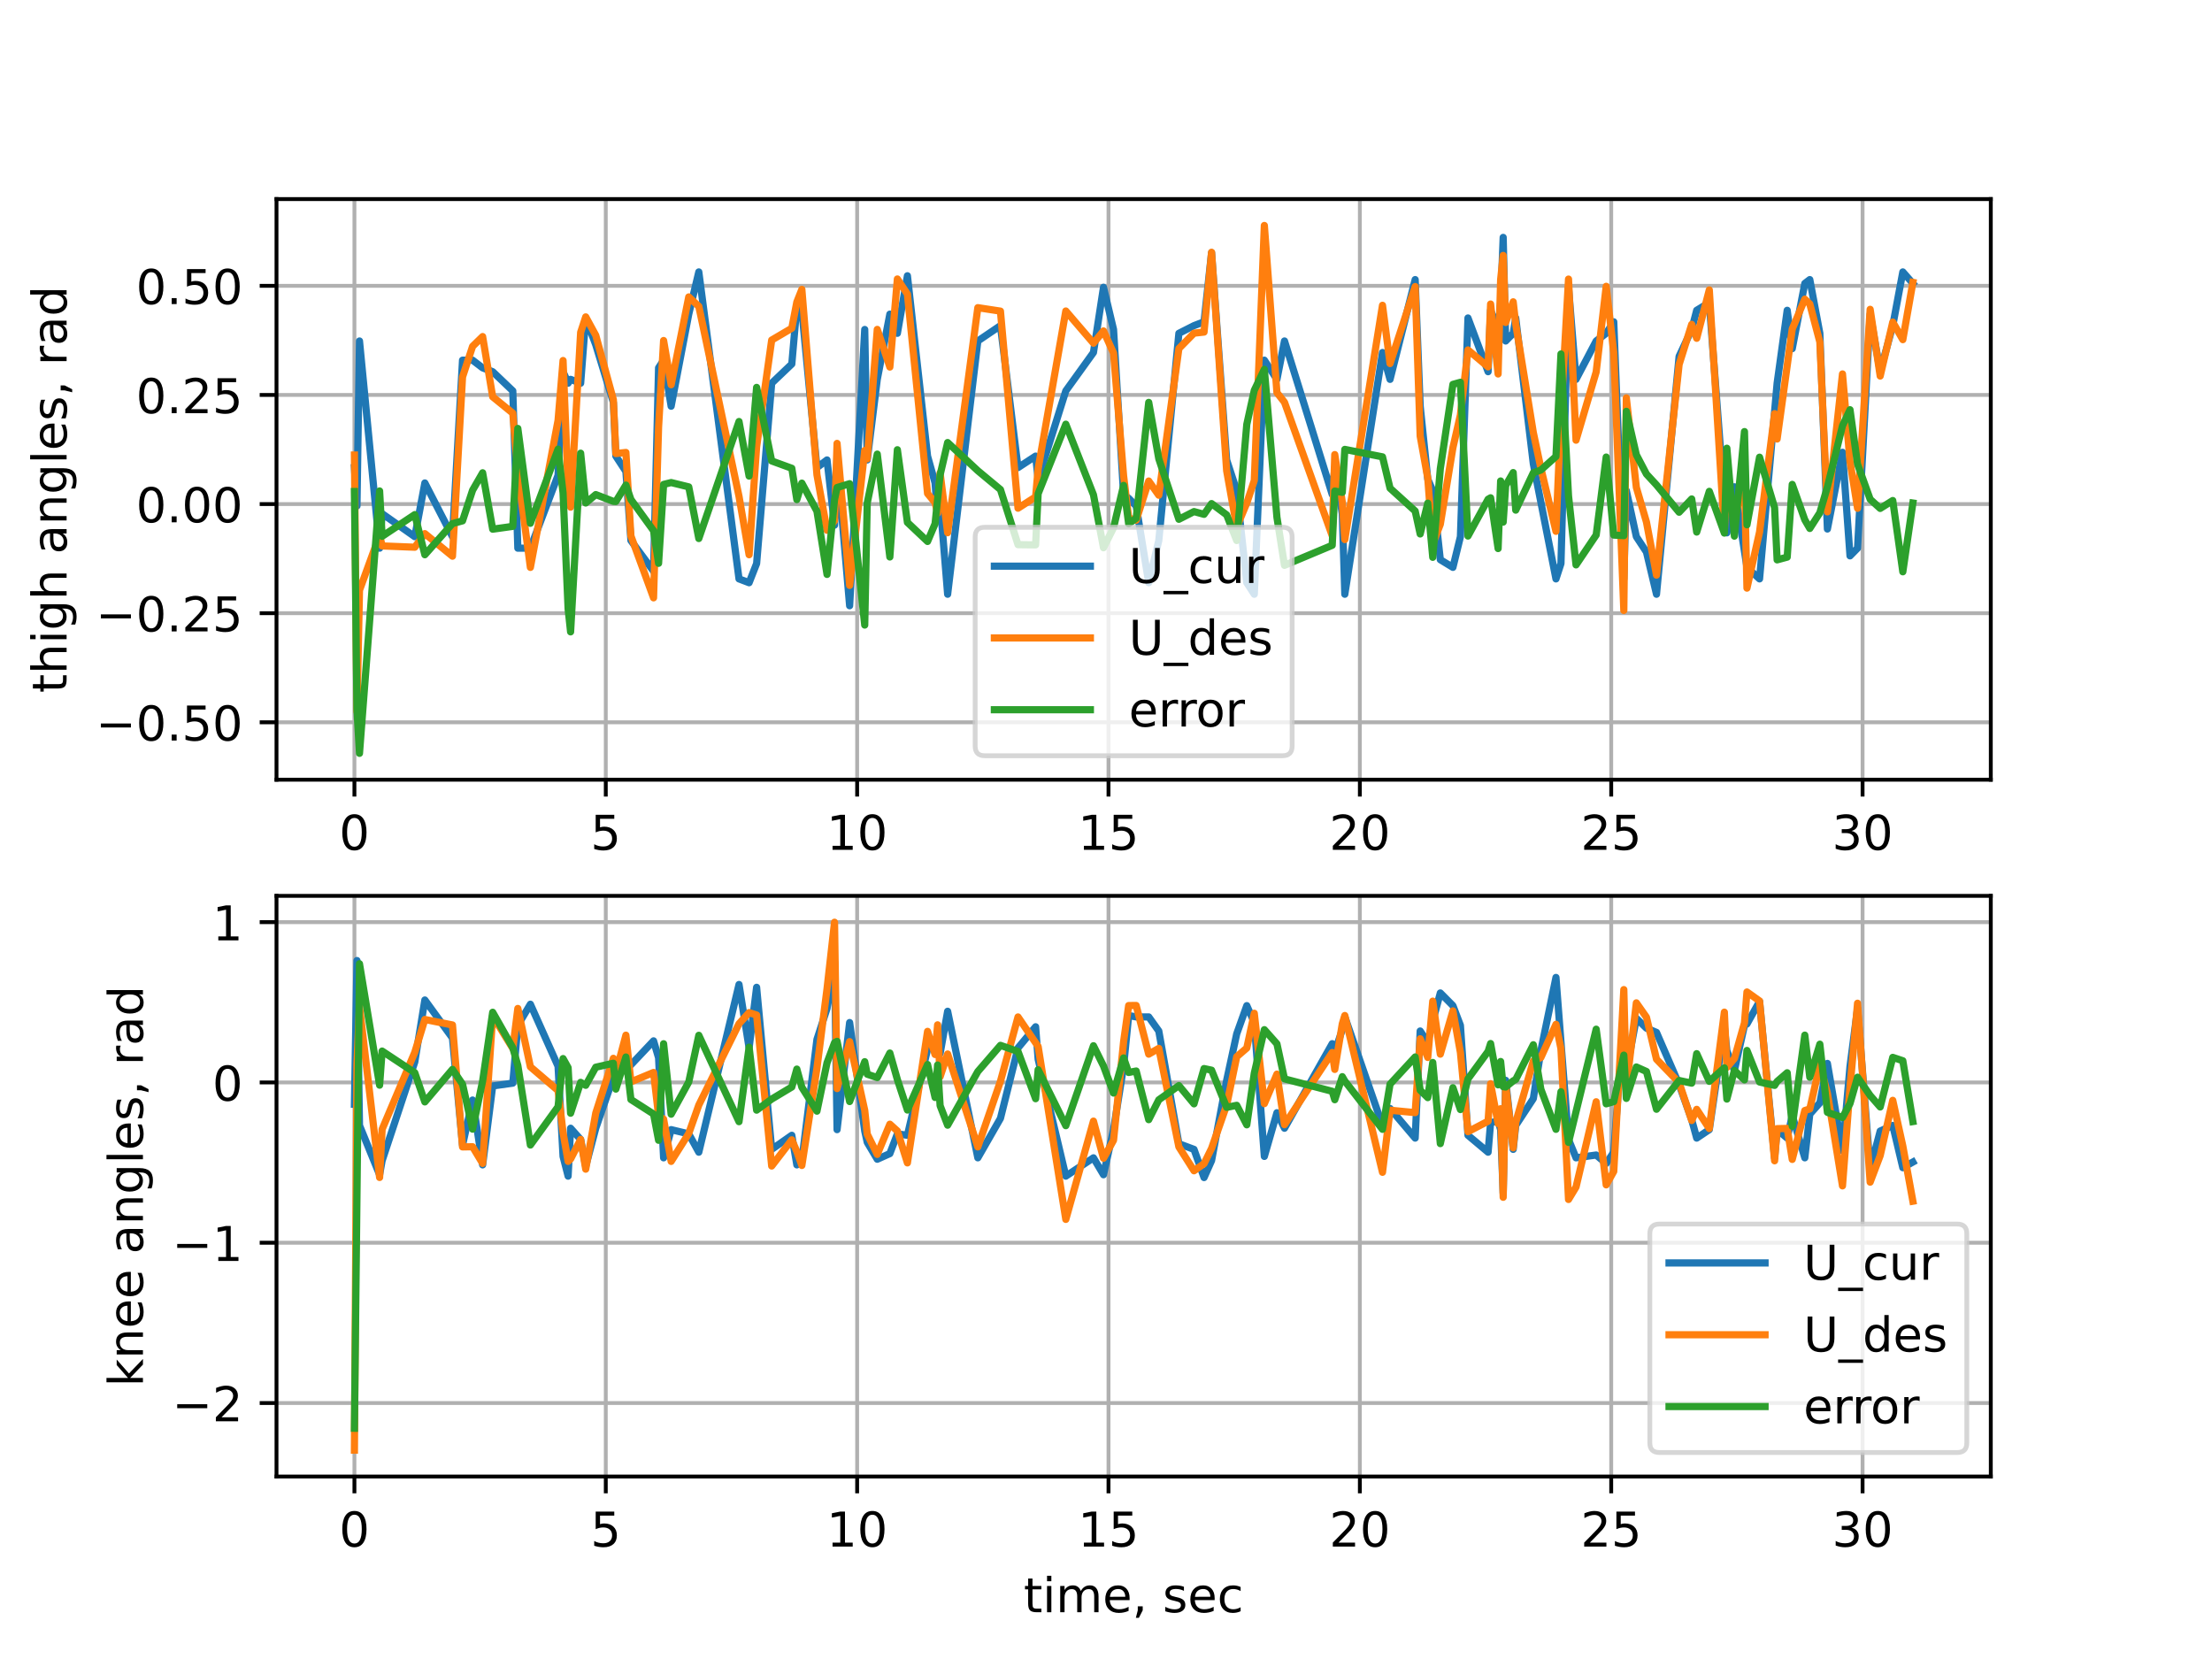 <?xml version="1.0" encoding="utf-8" standalone="no"?>
<!DOCTYPE svg PUBLIC "-//W3C//DTD SVG 1.1//EN"
  "http://www.w3.org/Graphics/SVG/1.1/DTD/svg11.dtd">
<!-- Created with matplotlib (https://matplotlib.org/) -->
<svg height="345.6pt" version="1.1" viewBox="0 0 460.8 345.6" width="460.8pt" xmlns="http://www.w3.org/2000/svg" xmlns:xlink="http://www.w3.org/1999/xlink">
 <defs>
  <style type="text/css">*{stroke-linecap:butt;stroke-linejoin:round;}</style>
 </defs>
 <g id="figure_1">
  <g id="patch_1">
   <path d="M 0 345.6 
L 460.8 345.6 
L 460.8 0 
L 0 0 
z
" style="fill:#ffffff;"/>
  </g>
  <g id="axes_1">
   <g id="patch_2">
    <path d="M 57.6 162.432 
L 414.72 162.432 
L 414.72 41.472 
L 57.6 41.472 
z
" style="fill:#ffffff;"/>
   </g>
   <g id="matplotlib.axis_1">
    <g id="xtick_1">
     <g id="line2d_1">
      <path clip-path="url(#p72c35c30bc)" d="M 73.833 162.432 
L 73.833 41.472 
" style="fill:none;stroke:#b0b0b0;stroke-linecap:square;stroke-width:0.8;"/>
     </g>
     <g id="line2d_2">
      <defs>
       <path d="M 0 0 
L 0 3.5 
" id="mcc7b2b4354" style="stroke:#000000;stroke-width:0.8;"/>
      </defs>
      <g>
       <use style="stroke:#000000;stroke-width:0.8;" x="73.833" xlink:href="#mcc7b2b4354" y="162.432"/>
      </g>
     </g>
     <g id="text_1">
      <!-- 0 -->
      <g transform="translate(70.651 177.03)scale(0.1 -0.1)">
       <defs>
        <path d="M 31.781 66.406 
Q 24.172 66.406 20.328 58.906 
Q 16.5 51.422 16.5 36.375 
Q 16.5 21.391 20.328 13.891 
Q 24.172 6.391 31.781 6.391 
Q 39.453 6.391 43.281 13.891 
Q 47.125 21.391 47.125 36.375 
Q 47.125 51.422 43.281 58.906 
Q 39.453 66.406 31.781 66.406 
z
M 31.781 74.219 
Q 44.047 74.219 50.516 64.516 
Q 56.984 54.828 56.984 36.375 
Q 56.984 17.969 50.516 8.266 
Q 44.047 -1.422 31.781 -1.422 
Q 19.531 -1.422 13.062 8.266 
Q 6.594 17.969 6.594 36.375 
Q 6.594 54.828 13.062 64.516 
Q 19.531 74.219 31.781 74.219 
z
" id="DejaVuSans-48"/>
       </defs>
       <use xlink:href="#DejaVuSans-48"/>
      </g>
     </g>
    </g>
    <g id="xtick_2">
     <g id="line2d_3">
      <path clip-path="url(#p72c35c30bc)" d="M 126.195 162.432 
L 126.195 41.472 
" style="fill:none;stroke:#b0b0b0;stroke-linecap:square;stroke-width:0.8;"/>
     </g>
     <g id="line2d_4">
      <g>
       <use style="stroke:#000000;stroke-width:0.8;" x="126.195" xlink:href="#mcc7b2b4354" y="162.432"/>
      </g>
     </g>
     <g id="text_2">
      <!-- 5 -->
      <g transform="translate(123.014 177.03)scale(0.1 -0.1)">
       <defs>
        <path d="M 10.797 72.906 
L 49.516 72.906 
L 49.516 64.594 
L 19.828 64.594 
L 19.828 46.734 
Q 21.969 47.469 24.109 47.828 
Q 26.266 48.188 28.422 48.188 
Q 40.625 48.188 47.75 41.5 
Q 54.891 34.812 54.891 23.391 
Q 54.891 11.625 47.562 5.094 
Q 40.234 -1.422 26.906 -1.422 
Q 22.312 -1.422 17.547 -0.641 
Q 12.797 0.141 7.719 1.703 
L 7.719 11.625 
Q 12.109 9.234 16.797 8.062 
Q 21.484 6.891 26.703 6.891 
Q 35.156 6.891 40.078 11.328 
Q 45.016 15.766 45.016 23.391 
Q 45.016 31 40.078 35.438 
Q 35.156 39.891 26.703 39.891 
Q 22.75 39.891 18.812 39.016 
Q 14.891 38.141 10.797 36.281 
z
" id="DejaVuSans-53"/>
       </defs>
       <use xlink:href="#DejaVuSans-53"/>
      </g>
     </g>
    </g>
    <g id="xtick_3">
     <g id="line2d_5">
      <path clip-path="url(#p72c35c30bc)" d="M 178.558 162.432 
L 178.558 41.472 
" style="fill:none;stroke:#b0b0b0;stroke-linecap:square;stroke-width:0.8;"/>
     </g>
     <g id="line2d_6">
      <g>
       <use style="stroke:#000000;stroke-width:0.8;" x="178.558" xlink:href="#mcc7b2b4354" y="162.432"/>
      </g>
     </g>
     <g id="text_3">
      <!-- 10 -->
      <g transform="translate(172.195 177.03)scale(0.1 -0.1)">
       <defs>
        <path d="M 12.406 8.297 
L 28.516 8.297 
L 28.516 63.922 
L 10.984 60.406 
L 10.984 69.391 
L 28.422 72.906 
L 38.281 72.906 
L 38.281 8.297 
L 54.391 8.297 
L 54.391 0 
L 12.406 0 
z
" id="DejaVuSans-49"/>
       </defs>
       <use xlink:href="#DejaVuSans-49"/>
       <use x="63.623" xlink:href="#DejaVuSans-48"/>
      </g>
     </g>
    </g>
    <g id="xtick_4">
     <g id="line2d_7">
      <path clip-path="url(#p72c35c30bc)" d="M 230.92 162.432 
L 230.92 41.472 
" style="fill:none;stroke:#b0b0b0;stroke-linecap:square;stroke-width:0.8;"/>
     </g>
     <g id="line2d_8">
      <g>
       <use style="stroke:#000000;stroke-width:0.8;" x="230.92" xlink:href="#mcc7b2b4354" y="162.432"/>
      </g>
     </g>
     <g id="text_4">
      <!-- 15 -->
      <g transform="translate(224.558 177.03)scale(0.1 -0.1)">
       <use xlink:href="#DejaVuSans-49"/>
       <use x="63.623" xlink:href="#DejaVuSans-53"/>
      </g>
     </g>
    </g>
    <g id="xtick_5">
     <g id="line2d_9">
      <path clip-path="url(#p72c35c30bc)" d="M 283.283 162.432 
L 283.283 41.472 
" style="fill:none;stroke:#b0b0b0;stroke-linecap:square;stroke-width:0.8;"/>
     </g>
     <g id="line2d_10">
      <g>
       <use style="stroke:#000000;stroke-width:0.8;" x="283.283" xlink:href="#mcc7b2b4354" y="162.432"/>
      </g>
     </g>
     <g id="text_5">
      <!-- 20 -->
      <g transform="translate(276.92 177.03)scale(0.1 -0.1)">
       <defs>
        <path d="M 19.188 8.297 
L 53.609 8.297 
L 53.609 0 
L 7.328 0 
L 7.328 8.297 
Q 12.938 14.109 22.625 23.891 
Q 32.328 33.688 34.812 36.531 
Q 39.547 41.844 41.422 45.531 
Q 43.312 49.219 43.312 52.781 
Q 43.312 58.594 39.234 62.25 
Q 35.156 65.922 28.609 65.922 
Q 23.969 65.922 18.812 64.312 
Q 13.672 62.703 7.812 59.422 
L 7.812 69.391 
Q 13.766 71.781 18.938 73 
Q 24.125 74.219 28.422 74.219 
Q 39.75 74.219 46.484 68.547 
Q 53.219 62.891 53.219 53.422 
Q 53.219 48.922 51.531 44.891 
Q 49.859 40.875 45.406 35.406 
Q 44.188 33.984 37.641 27.219 
Q 31.109 20.453 19.188 8.297 
z
" id="DejaVuSans-50"/>
       </defs>
       <use xlink:href="#DejaVuSans-50"/>
       <use x="63.623" xlink:href="#DejaVuSans-48"/>
      </g>
     </g>
    </g>
    <g id="xtick_6">
     <g id="line2d_11">
      <path clip-path="url(#p72c35c30bc)" d="M 335.645 162.432 
L 335.645 41.472 
" style="fill:none;stroke:#b0b0b0;stroke-linecap:square;stroke-width:0.8;"/>
     </g>
     <g id="line2d_12">
      <g>
       <use style="stroke:#000000;stroke-width:0.8;" x="335.645" xlink:href="#mcc7b2b4354" y="162.432"/>
      </g>
     </g>
     <g id="text_6">
      <!-- 25 -->
      <g transform="translate(329.283 177.03)scale(0.1 -0.1)">
       <use xlink:href="#DejaVuSans-50"/>
       <use x="63.623" xlink:href="#DejaVuSans-53"/>
      </g>
     </g>
    </g>
    <g id="xtick_7">
     <g id="line2d_13">
      <path clip-path="url(#p72c35c30bc)" d="M 388.008 162.432 
L 388.008 41.472 
" style="fill:none;stroke:#b0b0b0;stroke-linecap:square;stroke-width:0.8;"/>
     </g>
     <g id="line2d_14">
      <g>
       <use style="stroke:#000000;stroke-width:0.8;" x="388.008" xlink:href="#mcc7b2b4354" y="162.432"/>
      </g>
     </g>
     <g id="text_7">
      <!-- 30 -->
      <g transform="translate(381.645 177.03)scale(0.1 -0.1)">
       <defs>
        <path d="M 40.578 39.312 
Q 47.656 37.797 51.625 33 
Q 55.609 28.219 55.609 21.188 
Q 55.609 10.406 48.188 4.484 
Q 40.766 -1.422 27.094 -1.422 
Q 22.516 -1.422 17.656 -0.516 
Q 12.797 0.391 7.625 2.203 
L 7.625 11.719 
Q 11.719 9.328 16.594 8.109 
Q 21.484 6.891 26.812 6.891 
Q 36.078 6.891 40.938 10.547 
Q 45.797 14.203 45.797 21.188 
Q 45.797 27.641 41.281 31.266 
Q 36.766 34.906 28.719 34.906 
L 20.219 34.906 
L 20.219 43.016 
L 29.109 43.016 
Q 36.375 43.016 40.234 45.922 
Q 44.094 48.828 44.094 54.297 
Q 44.094 59.906 40.109 62.906 
Q 36.141 65.922 28.719 65.922 
Q 24.656 65.922 20.016 65.031 
Q 15.375 64.156 9.812 62.312 
L 9.812 71.094 
Q 15.438 72.656 20.344 73.438 
Q 25.25 74.219 29.594 74.219 
Q 40.828 74.219 47.359 69.109 
Q 53.906 64.016 53.906 55.328 
Q 53.906 49.266 50.438 45.094 
Q 46.969 40.922 40.578 39.312 
z
" id="DejaVuSans-51"/>
       </defs>
       <use xlink:href="#DejaVuSans-51"/>
       <use x="63.623" xlink:href="#DejaVuSans-48"/>
      </g>
     </g>
    </g>
   </g>
   <g id="matplotlib.axis_2">
    <g id="ytick_1">
     <g id="line2d_15">
      <path clip-path="url(#p72c35c30bc)" d="M 57.6 150.467 
L 414.72 150.467 
" style="fill:none;stroke:#b0b0b0;stroke-linecap:square;stroke-width:0.8;"/>
     </g>
     <g id="line2d_16">
      <defs>
       <path d="M 0 0 
L -3.5 0 
" id="m5fce38362c" style="stroke:#000000;stroke-width:0.8;"/>
      </defs>
      <g>
       <use style="stroke:#000000;stroke-width:0.8;" x="57.6" xlink:href="#m5fce38362c" y="150.467"/>
      </g>
     </g>
     <g id="text_8">
      <!-- −0.50 -->
      <g transform="translate(19.955 154.267)scale(0.1 -0.1)">
       <defs>
        <path d="M 10.594 35.5 
L 73.188 35.5 
L 73.188 27.203 
L 10.594 27.203 
z
" id="DejaVuSans-8722"/>
        <path d="M 10.688 12.406 
L 21 12.406 
L 21 0 
L 10.688 0 
z
" id="DejaVuSans-46"/>
       </defs>
       <use xlink:href="#DejaVuSans-8722"/>
       <use x="83.789" xlink:href="#DejaVuSans-48"/>
       <use x="147.412" xlink:href="#DejaVuSans-46"/>
       <use x="179.199" xlink:href="#DejaVuSans-53"/>
       <use x="242.822" xlink:href="#DejaVuSans-48"/>
      </g>
     </g>
    </g>
    <g id="ytick_2">
     <g id="line2d_17">
      <path clip-path="url(#p72c35c30bc)" d="M 57.6 127.737 
L 414.72 127.737 
" style="fill:none;stroke:#b0b0b0;stroke-linecap:square;stroke-width:0.8;"/>
     </g>
     <g id="line2d_18">
      <g>
       <use style="stroke:#000000;stroke-width:0.8;" x="57.6" xlink:href="#m5fce38362c" y="127.737"/>
      </g>
     </g>
     <g id="text_9">
      <!-- −0.25 -->
      <g transform="translate(19.955 131.536)scale(0.1 -0.1)">
       <use xlink:href="#DejaVuSans-8722"/>
       <use x="83.789" xlink:href="#DejaVuSans-48"/>
       <use x="147.412" xlink:href="#DejaVuSans-46"/>
       <use x="179.199" xlink:href="#DejaVuSans-50"/>
       <use x="242.822" xlink:href="#DejaVuSans-53"/>
      </g>
     </g>
    </g>
    <g id="ytick_3">
     <g id="line2d_19">
      <path clip-path="url(#p72c35c30bc)" d="M 57.6 105.006 
L 414.72 105.006 
" style="fill:none;stroke:#b0b0b0;stroke-linecap:square;stroke-width:0.8;"/>
     </g>
     <g id="line2d_20">
      <g>
       <use style="stroke:#000000;stroke-width:0.8;" x="57.6" xlink:href="#m5fce38362c" y="105.006"/>
      </g>
     </g>
     <g id="text_10">
      <!-- 0.00 -->
      <g transform="translate(28.334 108.806)scale(0.1 -0.1)">
       <use xlink:href="#DejaVuSans-48"/>
       <use x="63.623" xlink:href="#DejaVuSans-46"/>
       <use x="95.41" xlink:href="#DejaVuSans-48"/>
       <use x="159.033" xlink:href="#DejaVuSans-48"/>
      </g>
     </g>
    </g>
    <g id="ytick_4">
     <g id="line2d_21">
      <path clip-path="url(#p72c35c30bc)" d="M 57.6 82.276 
L 414.72 82.276 
" style="fill:none;stroke:#b0b0b0;stroke-linecap:square;stroke-width:0.8;"/>
     </g>
     <g id="line2d_22">
      <g>
       <use style="stroke:#000000;stroke-width:0.8;" x="57.6" xlink:href="#m5fce38362c" y="82.276"/>
      </g>
     </g>
     <g id="text_11">
      <!-- 0.25 -->
      <g transform="translate(28.334 86.075)scale(0.1 -0.1)">
       <use xlink:href="#DejaVuSans-48"/>
       <use x="63.623" xlink:href="#DejaVuSans-46"/>
       <use x="95.41" xlink:href="#DejaVuSans-50"/>
       <use x="159.033" xlink:href="#DejaVuSans-53"/>
      </g>
     </g>
    </g>
    <g id="ytick_5">
     <g id="line2d_23">
      <path clip-path="url(#p72c35c30bc)" d="M 57.6 59.545 
L 414.72 59.545 
" style="fill:none;stroke:#b0b0b0;stroke-linecap:square;stroke-width:0.8;"/>
     </g>
     <g id="line2d_24">
      <g>
       <use style="stroke:#000000;stroke-width:0.8;" x="57.6" xlink:href="#m5fce38362c" y="59.545"/>
      </g>
     </g>
     <g id="text_12">
      <!-- 0.50 -->
      <g transform="translate(28.334 63.344)scale(0.1 -0.1)">
       <use xlink:href="#DejaVuSans-48"/>
       <use x="63.623" xlink:href="#DejaVuSans-46"/>
       <use x="95.41" xlink:href="#DejaVuSans-53"/>
       <use x="159.033" xlink:href="#DejaVuSans-48"/>
      </g>
     </g>
    </g>
    <g id="text_13">
     <!-- thigh angles, rad -->
     <g transform="translate(13.875 144.351)rotate(-90)scale(0.1 -0.1)">
      <defs>
       <path d="M 18.312 70.219 
L 18.312 54.688 
L 36.812 54.688 
L 36.812 47.703 
L 18.312 47.703 
L 18.312 18.016 
Q 18.312 11.328 20.141 9.422 
Q 21.969 7.516 27.594 7.516 
L 36.812 7.516 
L 36.812 0 
L 27.594 0 
Q 17.188 0 13.234 3.875 
Q 9.281 7.766 9.281 18.016 
L 9.281 47.703 
L 2.688 47.703 
L 2.688 54.688 
L 9.281 54.688 
L 9.281 70.219 
z
" id="DejaVuSans-116"/>
       <path d="M 54.891 33.016 
L 54.891 0 
L 45.906 0 
L 45.906 32.719 
Q 45.906 40.484 42.875 44.328 
Q 39.844 48.188 33.797 48.188 
Q 26.516 48.188 22.312 43.547 
Q 18.109 38.922 18.109 30.906 
L 18.109 0 
L 9.078 0 
L 9.078 75.984 
L 18.109 75.984 
L 18.109 46.188 
Q 21.344 51.125 25.703 53.562 
Q 30.078 56 35.797 56 
Q 45.219 56 50.047 50.172 
Q 54.891 44.344 54.891 33.016 
z
" id="DejaVuSans-104"/>
       <path d="M 9.422 54.688 
L 18.406 54.688 
L 18.406 0 
L 9.422 0 
z
M 9.422 75.984 
L 18.406 75.984 
L 18.406 64.594 
L 9.422 64.594 
z
" id="DejaVuSans-105"/>
       <path d="M 45.406 27.984 
Q 45.406 37.75 41.375 43.109 
Q 37.359 48.484 30.078 48.484 
Q 22.859 48.484 18.828 43.109 
Q 14.797 37.75 14.797 27.984 
Q 14.797 18.266 18.828 12.891 
Q 22.859 7.516 30.078 7.516 
Q 37.359 7.516 41.375 12.891 
Q 45.406 18.266 45.406 27.984 
z
M 54.391 6.781 
Q 54.391 -7.172 48.188 -13.984 
Q 42 -20.797 29.203 -20.797 
Q 24.469 -20.797 20.266 -20.094 
Q 16.062 -19.391 12.109 -17.922 
L 12.109 -9.188 
Q 16.062 -11.328 19.922 -12.344 
Q 23.781 -13.375 27.781 -13.375 
Q 36.625 -13.375 41.016 -8.766 
Q 45.406 -4.156 45.406 5.172 
L 45.406 9.625 
Q 42.625 4.781 38.281 2.391 
Q 33.938 0 27.875 0 
Q 17.828 0 11.672 7.656 
Q 5.516 15.328 5.516 27.984 
Q 5.516 40.672 11.672 48.328 
Q 17.828 56 27.875 56 
Q 33.938 56 38.281 53.609 
Q 42.625 51.219 45.406 46.391 
L 45.406 54.688 
L 54.391 54.688 
z
" id="DejaVuSans-103"/>
       <path id="DejaVuSans-32"/>
       <path d="M 34.281 27.484 
Q 23.391 27.484 19.188 25 
Q 14.984 22.516 14.984 16.5 
Q 14.984 11.719 18.141 8.906 
Q 21.297 6.109 26.703 6.109 
Q 34.188 6.109 38.703 11.406 
Q 43.219 16.703 43.219 25.484 
L 43.219 27.484 
z
M 52.203 31.203 
L 52.203 0 
L 43.219 0 
L 43.219 8.297 
Q 40.141 3.328 35.547 0.953 
Q 30.953 -1.422 24.312 -1.422 
Q 15.922 -1.422 10.953 3.297 
Q 6 8.016 6 15.922 
Q 6 25.141 12.172 29.828 
Q 18.359 34.516 30.609 34.516 
L 43.219 34.516 
L 43.219 35.406 
Q 43.219 41.609 39.141 45 
Q 35.062 48.391 27.688 48.391 
Q 23 48.391 18.547 47.266 
Q 14.109 46.141 10.016 43.891 
L 10.016 52.203 
Q 14.938 54.109 19.578 55.047 
Q 24.219 56 28.609 56 
Q 40.484 56 46.344 49.844 
Q 52.203 43.703 52.203 31.203 
z
" id="DejaVuSans-97"/>
       <path d="M 54.891 33.016 
L 54.891 0 
L 45.906 0 
L 45.906 32.719 
Q 45.906 40.484 42.875 44.328 
Q 39.844 48.188 33.797 48.188 
Q 26.516 48.188 22.312 43.547 
Q 18.109 38.922 18.109 30.906 
L 18.109 0 
L 9.078 0 
L 9.078 54.688 
L 18.109 54.688 
L 18.109 46.188 
Q 21.344 51.125 25.703 53.562 
Q 30.078 56 35.797 56 
Q 45.219 56 50.047 50.172 
Q 54.891 44.344 54.891 33.016 
z
" id="DejaVuSans-110"/>
       <path d="M 9.422 75.984 
L 18.406 75.984 
L 18.406 0 
L 9.422 0 
z
" id="DejaVuSans-108"/>
       <path d="M 56.203 29.594 
L 56.203 25.203 
L 14.891 25.203 
Q 15.484 15.922 20.484 11.062 
Q 25.484 6.203 34.422 6.203 
Q 39.594 6.203 44.453 7.469 
Q 49.312 8.734 54.109 11.281 
L 54.109 2.781 
Q 49.266 0.734 44.188 -0.344 
Q 39.109 -1.422 33.891 -1.422 
Q 20.797 -1.422 13.156 6.188 
Q 5.516 13.812 5.516 26.812 
Q 5.516 40.234 12.766 48.109 
Q 20.016 56 32.328 56 
Q 43.359 56 49.781 48.891 
Q 56.203 41.797 56.203 29.594 
z
M 47.219 32.234 
Q 47.125 39.594 43.094 43.984 
Q 39.062 48.391 32.422 48.391 
Q 24.906 48.391 20.391 44.141 
Q 15.875 39.891 15.188 32.172 
z
" id="DejaVuSans-101"/>
       <path d="M 44.281 53.078 
L 44.281 44.578 
Q 40.484 46.531 36.375 47.5 
Q 32.281 48.484 27.875 48.484 
Q 21.188 48.484 17.844 46.438 
Q 14.5 44.391 14.5 40.281 
Q 14.5 37.156 16.891 35.375 
Q 19.281 33.594 26.516 31.984 
L 29.594 31.297 
Q 39.156 29.25 43.188 25.516 
Q 47.219 21.781 47.219 15.094 
Q 47.219 7.469 41.188 3.016 
Q 35.156 -1.422 24.609 -1.422 
Q 20.219 -1.422 15.453 -0.562 
Q 10.688 0.297 5.422 2 
L 5.422 11.281 
Q 10.406 8.688 15.234 7.391 
Q 20.062 6.109 24.812 6.109 
Q 31.156 6.109 34.562 8.281 
Q 37.984 10.453 37.984 14.406 
Q 37.984 18.062 35.516 20.016 
Q 33.062 21.969 24.703 23.781 
L 21.578 24.516 
Q 13.234 26.266 9.516 29.906 
Q 5.812 33.547 5.812 39.891 
Q 5.812 47.609 11.281 51.797 
Q 16.75 56 26.812 56 
Q 31.781 56 36.172 55.266 
Q 40.578 54.547 44.281 53.078 
z
" id="DejaVuSans-115"/>
       <path d="M 11.719 12.406 
L 22.016 12.406 
L 22.016 4 
L 14.016 -11.625 
L 7.719 -11.625 
L 11.719 4 
z
" id="DejaVuSans-44"/>
       <path d="M 41.109 46.297 
Q 39.594 47.172 37.812 47.578 
Q 36.031 48 33.891 48 
Q 26.266 48 22.188 43.047 
Q 18.109 38.094 18.109 28.812 
L 18.109 0 
L 9.078 0 
L 9.078 54.688 
L 18.109 54.688 
L 18.109 46.188 
Q 20.953 51.172 25.484 53.578 
Q 30.031 56 36.531 56 
Q 37.453 56 38.578 55.875 
Q 39.703 55.766 41.062 55.516 
z
" id="DejaVuSans-114"/>
       <path d="M 45.406 46.391 
L 45.406 75.984 
L 54.391 75.984 
L 54.391 0 
L 45.406 0 
L 45.406 8.203 
Q 42.578 3.328 38.25 0.953 
Q 33.938 -1.422 27.875 -1.422 
Q 17.969 -1.422 11.734 6.484 
Q 5.516 14.406 5.516 27.297 
Q 5.516 40.188 11.734 48.094 
Q 17.969 56 27.875 56 
Q 33.938 56 38.25 53.625 
Q 42.578 51.266 45.406 46.391 
z
M 14.797 27.297 
Q 14.797 17.391 18.875 11.75 
Q 22.953 6.109 30.078 6.109 
Q 37.203 6.109 41.297 11.75 
Q 45.406 17.391 45.406 27.297 
Q 45.406 37.203 41.297 42.844 
Q 37.203 48.484 30.078 48.484 
Q 22.953 48.484 18.875 42.844 
Q 14.797 37.203 14.797 27.297 
z
" id="DejaVuSans-100"/>
      </defs>
      <use xlink:href="#DejaVuSans-116"/>
      <use x="39.209" xlink:href="#DejaVuSans-104"/>
      <use x="102.588" xlink:href="#DejaVuSans-105"/>
      <use x="130.371" xlink:href="#DejaVuSans-103"/>
      <use x="193.848" xlink:href="#DejaVuSans-104"/>
      <use x="257.227" xlink:href="#DejaVuSans-32"/>
      <use x="289.014" xlink:href="#DejaVuSans-97"/>
      <use x="350.293" xlink:href="#DejaVuSans-110"/>
      <use x="413.672" xlink:href="#DejaVuSans-103"/>
      <use x="477.148" xlink:href="#DejaVuSans-108"/>
      <use x="504.932" xlink:href="#DejaVuSans-101"/>
      <use x="566.455" xlink:href="#DejaVuSans-115"/>
      <use x="618.555" xlink:href="#DejaVuSans-44"/>
      <use x="650.342" xlink:href="#DejaVuSans-32"/>
      <use x="682.129" xlink:href="#DejaVuSans-114"/>
      <use x="723.242" xlink:href="#DejaVuSans-97"/>
      <use x="784.521" xlink:href="#DejaVuSans-100"/>
     </g>
    </g>
   </g>
   <g id="line2d_25">
    <path clip-path="url(#p72c35c30bc)" d="M 73.833 97.413 
L 74.363 105.406 
L 74.888 71.035 
L 79.078 114.198 
L 79.602 107.005 
L 86.406 111.801 
L 88.504 100.61 
L 94.257 111.801 
L 96.354 75.032 
L 98.446 75.032 
L 100.541 76.631 
L 102.636 77.43 
L 106.822 81.427 
L 107.874 114.198 
L 110.489 114.198 
L 116.253 99.011 
L 117.295 77.43 
L 118.348 79.828 
L 118.865 79.029 
L 120.96 79.828 
L 122.016 66.24 
L 124.109 71.835 
L 127.773 83.824 
L 128.294 95.015 
L 130.386 98.212 
L 131.432 112.6 
L 136.147 118.994 
L 137.194 76.631 
L 138.241 75.032 
L 139.812 84.624 
L 143.479 65.44 
L 145.574 56.648 
L 153.949 120.593 
L 156.05 121.392 
L 157.617 117.396 
L 160.756 79.828 
L 164.947 75.831 
L 165.996 63.842 
L 167.041 64.641 
L 170.184 97.413 
L 172.284 95.814 
L 173.848 109.403 
L 174.376 95.814 
L 176.993 126.188 
L 180.139 68.637 
L 180.661 95.814 
L 182.751 79.029 
L 185.372 65.44 
L 186.94 69.437 
L 189.031 57.447 
L 193.227 95.015 
L 194.793 100.61 
L 195.319 107.804 
L 195.841 104.607 
L 197.41 123.79 
L 203.7 71.035 
L 208.411 67.838 
L 212.071 97.413 
L 215.737 95.015 
L 216.262 99.811 
L 222.027 81.427 
L 227.786 73.433 
L 229.878 59.845 
L 231.97 68.637 
L 234.066 103.008 
L 235.119 103.807 
L 236.688 105.406 
L 239.299 121.392 
L 241.397 112.6 
L 245.582 69.437 
L 248.733 67.838 
L 250.824 67.039 
L 252.39 52.651 
L 255.533 95.814 
L 257.631 102.209 
L 259.729 121.392 
L 261.291 123.79 
L 263.386 75.032 
L 266.008 79.029 
L 267.582 71.035 
L 277.523 103.008 
L 278.055 97.413 
L 279.623 107.005 
L 280.15 123.79 
L 287.999 73.433 
L 289.574 79.029 
L 294.806 58.246 
L 295.85 84.624 
L 297.429 99.811 
L 298.468 102.209 
L 300.044 116.596 
L 302.667 118.195 
L 304.231 111.801 
L 305.805 66.24 
L 309.996 77.43 
L 310.519 64.641 
L 312.083 68.637 
L 312.61 63.042 
L 313.14 49.454 
L 313.661 71.035 
L 315.225 69.437 
L 315.755 66.24 
L 319.417 96.614 
L 324.135 120.593 
L 325.177 117.396 
L 326.751 59.845 
L 328.316 79.029 
L 332.513 71.035 
L 334.599 69.437 
L 336.176 67.039 
L 338.272 120.593 
L 338.796 102.209 
L 340.882 111.801 
L 342.986 114.998 
L 345.078 123.79 
L 349.789 74.233 
L 352.411 68.637 
L 353.453 64.641 
L 356.077 63.042 
L 359.737 111.001 
L 361.305 101.409 
L 363.923 118.195 
L 366.546 120.593 
L 370.207 79.828 
L 372.307 64.641 
L 373.355 72.634 
L 375.974 59.046 
L 377.015 58.246 
L 379.107 69.437 
L 380.681 110.202 
L 383.823 94.216 
L 385.392 115.797 
L 386.962 114.198 
L 389.588 65.44 
L 391.68 77.43 
L 394.296 67.838 
L 396.392 56.648 
L 398.487 59.046 
L 398.487 59.046 
" style="fill:none;stroke:#1f77b4;stroke-linecap:square;stroke-width:1.5;"/>
   </g>
   <g id="line2d_26">
    <path clip-path="url(#p72c35c30bc)" d="M 73.833 94.79 
L 74.363 148.261 
L 74.888 122.963 
L 79.078 111.467 
L 79.602 113.727 
L 86.406 113.997 
L 88.504 111.167 
L 94.257 115.864 
L 96.354 78.527 
L 98.446 72.154 
L 100.541 70.113 
L 102.636 82.662 
L 106.822 86.072 
L 107.874 98.441 
L 110.489 118.201 
L 116.253 87.577 
L 117.295 75.103 
L 118.348 101.645 
L 118.865 105.649 
L 120.96 69.228 
L 122.016 66.015 
L 124.109 69.859 
L 127.773 83.26 
L 128.294 94.482 
L 130.386 94.254 
L 131.432 111.647 
L 136.147 124.54 
L 137.194 88.975 
L 138.241 70.94 
L 139.812 80.144 
L 143.479 61.858 
L 145.574 63.823 
L 153.949 103.396 
L 156.05 115.561 
L 157.617 93.091 
L 160.756 70.845 
L 164.947 68.377 
L 165.996 62.914 
L 167.041 60.281 
L 170.184 98.902 
L 172.284 110.468 
L 173.848 108.493 
L 174.376 92.368 
L 176.993 121.946 
L 180.139 93.842 
L 180.661 95.585 
L 182.751 68.621 
L 185.372 76.462 
L 186.94 58.118 
L 189.031 61.27 
L 193.227 102.803 
L 194.793 104.707 
L 195.319 106.913 
L 195.841 98.538 
L 197.41 110.974 
L 203.7 64.093 
L 208.411 64.814 
L 212.071 105.869 
L 215.737 103.513 
L 216.262 97.656 
L 222.027 64.788 
L 227.786 71.495 
L 229.878 68.945 
L 231.97 73.559 
L 234.066 99.119 
L 235.119 107.912 
L 236.688 108.368 
L 239.299 100.209 
L 241.397 103.16 
L 245.582 72.609 
L 248.733 69.403 
L 250.824 69.178 
L 252.39 52.553 
L 255.533 98.063 
L 257.631 109.8 
L 259.729 104.786 
L 261.291 100.089 
L 263.386 46.97 
L 266.008 81.785 
L 267.582 83.797 
L 277.523 111.599 
L 278.055 94.696 
L 279.623 104.567 
L 280.15 112.4 
L 287.999 63.599 
L 289.574 75.73 
L 294.806 59.697 
L 295.85 90.851 
L 297.429 99.62 
L 298.468 113.3 
L 300.044 109.215 
L 302.667 93.262 
L 304.231 86.431 
L 305.805 72.901 
L 309.996 76.423 
L 310.519 63.336 
L 312.083 77.905 
L 312.61 58.231 
L 313.14 53.211 
L 313.661 67.177 
L 315.225 62.876 
L 315.755 67.503 
L 319.417 90.099 
L 320.99 97.516 
L 324.135 110.682 
L 325.177 86.123 
L 326.751 58.141 
L 328.316 91.699 
L 332.513 77.478 
L 334.599 59.647 
L 336.176 73.5 
L 338.272 127.171 
L 338.796 82.891 
L 340.882 101.533 
L 342.986 108.748 
L 345.078 119.804 
L 349.789 75.931 
L 352.411 67.569 
L 353.453 70.47 
L 356.077 60.392 
L 359.215 110.649 
L 359.737 99.369 
L 361.305 108.091 
L 363.405 99.897 
L 363.923 122.518 
L 366.546 110.83 
L 369.682 86.173 
L 370.207 91.452 
L 373.355 68.539 
L 375.974 62.325 
L 377.015 63.326 
L 379.107 71.251 
L 380.681 106.629 
L 383.823 77.901 
L 385.392 96.143 
L 386.962 105.887 
L 389.588 64.44 
L 391.68 78.337 
L 394.296 67.099 
L 396.392 70.755 
L 398.487 58.829 
L 398.487 58.829 
" style="fill:none;stroke:#ff7f0e;stroke-linecap:square;stroke-width:1.5;"/>
   </g>
   <g id="line2d_27">
    <path clip-path="url(#p72c35c30bc)" d="M 73.833 102.384 
L 74.363 147.861 
L 74.888 156.934 
L 79.078 102.275 
L 79.602 111.729 
L 86.406 107.203 
L 88.504 115.563 
L 94.257 109.07 
L 96.354 108.501 
L 98.446 102.128 
L 100.541 98.489 
L 102.636 110.238 
L 106.822 109.651 
L 107.874 89.249 
L 110.489 109.009 
L 116.253 93.572 
L 117.295 102.679 
L 118.348 126.824 
L 118.865 131.627 
L 120.96 94.407 
L 122.016 104.782 
L 124.109 103.03 
L 127.773 104.442 
L 128.294 104.474 
L 130.386 101.048 
L 131.432 104.053 
L 136.147 110.552 
L 137.194 117.35 
L 138.241 100.914 
L 139.812 100.526 
L 143.479 101.424 
L 145.574 112.182 
L 153.949 87.81 
L 156.05 99.175 
L 157.617 80.702 
L 160.756 96.024 
L 164.947 97.552 
L 165.996 104.078 
L 167.041 100.646 
L 170.184 106.495 
L 172.284 119.66 
L 173.848 104.096 
L 174.376 101.56 
L 176.993 100.764 
L 180.139 130.21 
L 180.661 104.777 
L 182.751 94.598 
L 185.372 116.029 
L 186.94 93.688 
L 189.031 108.83 
L 193.227 112.794 
L 194.793 109.104 
L 195.841 98.937 
L 197.41 92.19 
L 203.7 98.064 
L 208.411 101.982 
L 212.071 113.463 
L 215.737 113.505 
L 216.262 102.852 
L 222.027 88.367 
L 227.786 103.068 
L 229.878 114.106 
L 231.97 109.928 
L 234.066 101.117 
L 235.119 109.111 
L 236.688 107.968 
L 239.299 83.823 
L 241.397 95.567 
L 245.582 108.178 
L 248.733 106.571 
L 250.824 107.145 
L 252.39 104.908 
L 255.533 107.255 
L 257.631 112.597 
L 259.729 88.4 
L 261.291 81.305 
L 263.386 76.945 
L 266.008 107.763 
L 267.582 117.768 
L 277.523 113.597 
L 278.055 102.29 
L 279.623 102.568 
L 280.15 93.616 
L 287.999 95.172 
L 289.574 101.708 
L 294.806 106.457 
L 295.85 111.234 
L 297.429 104.816 
L 298.468 116.098 
L 300.044 97.625 
L 302.667 80.073 
L 304.231 79.637 
L 305.805 111.668 
L 309.996 103.999 
L 310.519 103.701 
L 312.083 114.274 
L 312.61 100.195 
L 313.14 108.763 
L 313.661 101.148 
L 315.225 98.445 
L 315.755 106.27 
L 319.417 98.492 
L 320.99 97.916 
L 324.135 95.095 
L 325.177 73.734 
L 326.751 103.303 
L 328.316 117.677 
L 332.513 111.449 
L 334.599 95.216 
L 336.176 111.468 
L 338.272 111.585 
L 338.796 85.689 
L 340.882 94.739 
L 342.986 98.756 
L 345.078 101.02 
L 349.789 106.705 
L 352.411 103.938 
L 353.453 110.835 
L 356.077 102.356 
L 359.215 111.049 
L 359.737 93.374 
L 361.305 111.688 
L 363.405 89.906 
L 363.923 109.329 
L 366.546 95.244 
L 369.682 105.756 
L 370.207 116.63 
L 372.307 116.061 
L 373.355 100.911 
L 375.974 108.286 
L 377.015 110.086 
L 379.107 106.82 
L 380.681 101.434 
L 383.823 88.692 
L 385.392 85.353 
L 386.962 96.695 
L 389.588 104.006 
L 391.68 105.913 
L 394.296 104.268 
L 396.392 119.113 
L 398.487 104.789 
L 398.487 104.789 
" style="fill:none;stroke:#2ca02c;stroke-linecap:square;stroke-width:1.5;"/>
   </g>
   <g id="patch_3">
    <path d="M 57.6 162.432 
L 57.6 41.472 
" style="fill:none;stroke:#000000;stroke-linecap:square;stroke-linejoin:miter;stroke-width:0.8;"/>
   </g>
   <g id="patch_4">
    <path d="M 414.72 162.432 
L 414.72 41.472 
" style="fill:none;stroke:#000000;stroke-linecap:square;stroke-linejoin:miter;stroke-width:0.8;"/>
   </g>
   <g id="patch_5">
    <path d="M 57.6 162.432 
L 414.72 162.432 
" style="fill:none;stroke:#000000;stroke-linecap:square;stroke-linejoin:miter;stroke-width:0.8;"/>
   </g>
   <g id="patch_6">
    <path d="M 57.6 41.472 
L 414.72 41.472 
" style="fill:none;stroke:#000000;stroke-linecap:square;stroke-linejoin:miter;stroke-width:0.8;"/>
   </g>
   <g id="legend_1">
    <g id="patch_7">
     <path d="M 205.145 157.432 
L 267.175 157.432 
Q 269.175 157.432 269.175 155.432 
L 269.175 111.841 
Q 269.175 109.841 267.175 109.841 
L 205.145 109.841 
Q 203.145 109.841 203.145 111.841 
L 203.145 155.432 
Q 203.145 157.432 205.145 157.432 
z
" style="fill:#ffffff;opacity:0.8;stroke:#cccccc;stroke-linejoin:miter;"/>
    </g>
    <g id="line2d_28">
     <path d="M 207.145 117.94 
L 227.145 117.94 
" style="fill:none;stroke:#1f77b4;stroke-linecap:square;stroke-width:1.5;"/>
    </g>
    <g id="line2d_29"/>
    <g id="text_14">
     <!-- U_cur -->
     <g transform="translate(235.145 121.44)scale(0.1 -0.1)">
      <defs>
       <path d="M 8.688 72.906 
L 18.609 72.906 
L 18.609 28.609 
Q 18.609 16.891 22.844 11.734 
Q 27.094 6.594 36.625 6.594 
Q 46.094 6.594 50.344 11.734 
Q 54.594 16.891 54.594 28.609 
L 54.594 72.906 
L 64.5 72.906 
L 64.5 27.391 
Q 64.5 13.141 57.438 5.859 
Q 50.391 -1.422 36.625 -1.422 
Q 22.797 -1.422 15.734 5.859 
Q 8.688 13.141 8.688 27.391 
z
" id="DejaVuSans-85"/>
       <path d="M 50.984 -16.609 
L 50.984 -23.578 
L -0.984 -23.578 
L -0.984 -16.609 
z
" id="DejaVuSans-95"/>
       <path d="M 48.781 52.594 
L 48.781 44.188 
Q 44.969 46.297 41.141 47.344 
Q 37.312 48.391 33.406 48.391 
Q 24.656 48.391 19.812 42.844 
Q 14.984 37.312 14.984 27.297 
Q 14.984 17.281 19.812 11.734 
Q 24.656 6.203 33.406 6.203 
Q 37.312 6.203 41.141 7.25 
Q 44.969 8.297 48.781 10.406 
L 48.781 2.094 
Q 45.016 0.344 40.984 -0.531 
Q 36.969 -1.422 32.422 -1.422 
Q 20.062 -1.422 12.781 6.344 
Q 5.516 14.109 5.516 27.297 
Q 5.516 40.672 12.859 48.328 
Q 20.219 56 33.016 56 
Q 37.156 56 41.109 55.141 
Q 45.062 54.297 48.781 52.594 
z
" id="DejaVuSans-99"/>
       <path d="M 8.5 21.578 
L 8.5 54.688 
L 17.484 54.688 
L 17.484 21.922 
Q 17.484 14.156 20.5 10.266 
Q 23.531 6.391 29.594 6.391 
Q 36.859 6.391 41.078 11.031 
Q 45.312 15.672 45.312 23.688 
L 45.312 54.688 
L 54.297 54.688 
L 54.297 0 
L 45.312 0 
L 45.312 8.406 
Q 42.047 3.422 37.719 1 
Q 33.406 -1.422 27.688 -1.422 
Q 18.266 -1.422 13.375 4.438 
Q 8.5 10.297 8.5 21.578 
z
M 31.109 56 
z
" id="DejaVuSans-117"/>
      </defs>
      <use xlink:href="#DejaVuSans-85"/>
      <use x="73.193" xlink:href="#DejaVuSans-95"/>
      <use x="123.193" xlink:href="#DejaVuSans-99"/>
      <use x="178.174" xlink:href="#DejaVuSans-117"/>
      <use x="241.553" xlink:href="#DejaVuSans-114"/>
     </g>
    </g>
    <g id="line2d_30">
     <path d="M 207.145 132.896 
L 227.145 132.896 
" style="fill:none;stroke:#ff7f0e;stroke-linecap:square;stroke-width:1.5;"/>
    </g>
    <g id="line2d_31"/>
    <g id="text_15">
     <!-- U_des -->
     <g transform="translate(235.145 136.396)scale(0.1 -0.1)">
      <use xlink:href="#DejaVuSans-85"/>
      <use x="73.193" xlink:href="#DejaVuSans-95"/>
      <use x="123.193" xlink:href="#DejaVuSans-100"/>
      <use x="186.67" xlink:href="#DejaVuSans-101"/>
      <use x="248.193" xlink:href="#DejaVuSans-115"/>
     </g>
    </g>
    <g id="line2d_32">
     <path d="M 207.145 147.852 
L 227.145 147.852 
" style="fill:none;stroke:#2ca02c;stroke-linecap:square;stroke-width:1.5;"/>
    </g>
    <g id="line2d_33"/>
    <g id="text_16">
     <!-- error -->
     <g transform="translate(235.145 151.352)scale(0.1 -0.1)">
      <defs>
       <path d="M 30.609 48.391 
Q 23.391 48.391 19.188 42.75 
Q 14.984 37.109 14.984 27.297 
Q 14.984 17.484 19.156 11.844 
Q 23.344 6.203 30.609 6.203 
Q 37.797 6.203 41.984 11.859 
Q 46.188 17.531 46.188 27.297 
Q 46.188 37.016 41.984 42.703 
Q 37.797 48.391 30.609 48.391 
z
M 30.609 56 
Q 42.328 56 49.016 48.375 
Q 55.719 40.766 55.719 27.297 
Q 55.719 13.875 49.016 6.219 
Q 42.328 -1.422 30.609 -1.422 
Q 18.844 -1.422 12.172 6.219 
Q 5.516 13.875 5.516 27.297 
Q 5.516 40.766 12.172 48.375 
Q 18.844 56 30.609 56 
z
" id="DejaVuSans-111"/>
      </defs>
      <use xlink:href="#DejaVuSans-101"/>
      <use x="61.523" xlink:href="#DejaVuSans-114"/>
      <use x="100.887" xlink:href="#DejaVuSans-114"/>
      <use x="139.75" xlink:href="#DejaVuSans-111"/>
      <use x="200.932" xlink:href="#DejaVuSans-114"/>
     </g>
    </g>
   </g>
  </g>
  <g id="axes_2">
   <g id="patch_8">
    <path d="M 57.6 307.584 
L 414.72 307.584 
L 414.72 186.624 
L 57.6 186.624 
z
" style="fill:#ffffff;"/>
   </g>
   <g id="matplotlib.axis_3">
    <g id="xtick_8">
     <g id="line2d_34">
      <path clip-path="url(#pa97a4ee104)" d="M 73.833 307.584 
L 73.833 186.624 
" style="fill:none;stroke:#b0b0b0;stroke-linecap:square;stroke-width:0.8;"/>
     </g>
     <g id="line2d_35">
      <g>
       <use style="stroke:#000000;stroke-width:0.8;" x="73.833" xlink:href="#mcc7b2b4354" y="307.584"/>
      </g>
     </g>
     <g id="text_17">
      <!-- 0 -->
      <g transform="translate(70.651 322.182)scale(0.1 -0.1)">
       <use xlink:href="#DejaVuSans-48"/>
      </g>
     </g>
    </g>
    <g id="xtick_9">
     <g id="line2d_36">
      <path clip-path="url(#pa97a4ee104)" d="M 126.195 307.584 
L 126.195 186.624 
" style="fill:none;stroke:#b0b0b0;stroke-linecap:square;stroke-width:0.8;"/>
     </g>
     <g id="line2d_37">
      <g>
       <use style="stroke:#000000;stroke-width:0.8;" x="126.195" xlink:href="#mcc7b2b4354" y="307.584"/>
      </g>
     </g>
     <g id="text_18">
      <!-- 5 -->
      <g transform="translate(123.014 322.182)scale(0.1 -0.1)">
       <use xlink:href="#DejaVuSans-53"/>
      </g>
     </g>
    </g>
    <g id="xtick_10">
     <g id="line2d_38">
      <path clip-path="url(#pa97a4ee104)" d="M 178.558 307.584 
L 178.558 186.624 
" style="fill:none;stroke:#b0b0b0;stroke-linecap:square;stroke-width:0.8;"/>
     </g>
     <g id="line2d_39">
      <g>
       <use style="stroke:#000000;stroke-width:0.8;" x="178.558" xlink:href="#mcc7b2b4354" y="307.584"/>
      </g>
     </g>
     <g id="text_19">
      <!-- 10 -->
      <g transform="translate(172.195 322.182)scale(0.1 -0.1)">
       <use xlink:href="#DejaVuSans-49"/>
       <use x="63.623" xlink:href="#DejaVuSans-48"/>
      </g>
     </g>
    </g>
    <g id="xtick_11">
     <g id="line2d_40">
      <path clip-path="url(#pa97a4ee104)" d="M 230.92 307.584 
L 230.92 186.624 
" style="fill:none;stroke:#b0b0b0;stroke-linecap:square;stroke-width:0.8;"/>
     </g>
     <g id="line2d_41">
      <g>
       <use style="stroke:#000000;stroke-width:0.8;" x="230.92" xlink:href="#mcc7b2b4354" y="307.584"/>
      </g>
     </g>
     <g id="text_20">
      <!-- 15 -->
      <g transform="translate(224.558 322.182)scale(0.1 -0.1)">
       <use xlink:href="#DejaVuSans-49"/>
       <use x="63.623" xlink:href="#DejaVuSans-53"/>
      </g>
     </g>
    </g>
    <g id="xtick_12">
     <g id="line2d_42">
      <path clip-path="url(#pa97a4ee104)" d="M 283.283 307.584 
L 283.283 186.624 
" style="fill:none;stroke:#b0b0b0;stroke-linecap:square;stroke-width:0.8;"/>
     </g>
     <g id="line2d_43">
      <g>
       <use style="stroke:#000000;stroke-width:0.8;" x="283.283" xlink:href="#mcc7b2b4354" y="307.584"/>
      </g>
     </g>
     <g id="text_21">
      <!-- 20 -->
      <g transform="translate(276.92 322.182)scale(0.1 -0.1)">
       <use xlink:href="#DejaVuSans-50"/>
       <use x="63.623" xlink:href="#DejaVuSans-48"/>
      </g>
     </g>
    </g>
    <g id="xtick_13">
     <g id="line2d_44">
      <path clip-path="url(#pa97a4ee104)" d="M 335.645 307.584 
L 335.645 186.624 
" style="fill:none;stroke:#b0b0b0;stroke-linecap:square;stroke-width:0.8;"/>
     </g>
     <g id="line2d_45">
      <g>
       <use style="stroke:#000000;stroke-width:0.8;" x="335.645" xlink:href="#mcc7b2b4354" y="307.584"/>
      </g>
     </g>
     <g id="text_22">
      <!-- 25 -->
      <g transform="translate(329.283 322.182)scale(0.1 -0.1)">
       <use xlink:href="#DejaVuSans-50"/>
       <use x="63.623" xlink:href="#DejaVuSans-53"/>
      </g>
     </g>
    </g>
    <g id="xtick_14">
     <g id="line2d_46">
      <path clip-path="url(#pa97a4ee104)" d="M 388.008 307.584 
L 388.008 186.624 
" style="fill:none;stroke:#b0b0b0;stroke-linecap:square;stroke-width:0.8;"/>
     </g>
     <g id="line2d_47">
      <g>
       <use style="stroke:#000000;stroke-width:0.8;" x="388.008" xlink:href="#mcc7b2b4354" y="307.584"/>
      </g>
     </g>
     <g id="text_23">
      <!-- 30 -->
      <g transform="translate(381.645 322.182)scale(0.1 -0.1)">
       <use xlink:href="#DejaVuSans-51"/>
       <use x="63.623" xlink:href="#DejaVuSans-48"/>
      </g>
     </g>
    </g>
    <g id="text_24">
     <!-- time, sec -->
     <g transform="translate(213.255 335.861)scale(0.1 -0.1)">
      <defs>
       <path d="M 52 44.188 
Q 55.375 50.25 60.062 53.125 
Q 64.75 56 71.094 56 
Q 79.641 56 84.281 50.016 
Q 88.922 44.047 88.922 33.016 
L 88.922 0 
L 79.891 0 
L 79.891 32.719 
Q 79.891 40.578 77.094 44.375 
Q 74.312 48.188 68.609 48.188 
Q 61.625 48.188 57.562 43.547 
Q 53.516 38.922 53.516 30.906 
L 53.516 0 
L 44.484 0 
L 44.484 32.719 
Q 44.484 40.625 41.703 44.406 
Q 38.922 48.188 33.109 48.188 
Q 26.219 48.188 22.156 43.531 
Q 18.109 38.875 18.109 30.906 
L 18.109 0 
L 9.078 0 
L 9.078 54.688 
L 18.109 54.688 
L 18.109 46.188 
Q 21.188 51.219 25.484 53.609 
Q 29.781 56 35.688 56 
Q 41.656 56 45.828 52.969 
Q 50 49.953 52 44.188 
z
" id="DejaVuSans-109"/>
      </defs>
      <use xlink:href="#DejaVuSans-116"/>
      <use x="39.209" xlink:href="#DejaVuSans-105"/>
      <use x="66.992" xlink:href="#DejaVuSans-109"/>
      <use x="164.404" xlink:href="#DejaVuSans-101"/>
      <use x="225.928" xlink:href="#DejaVuSans-44"/>
      <use x="257.715" xlink:href="#DejaVuSans-32"/>
      <use x="289.502" xlink:href="#DejaVuSans-115"/>
      <use x="341.602" xlink:href="#DejaVuSans-101"/>
      <use x="403.125" xlink:href="#DejaVuSans-99"/>
     </g>
    </g>
   </g>
   <g id="matplotlib.axis_4">
    <g id="ytick_6">
     <g id="line2d_48">
      <path clip-path="url(#pa97a4ee104)" d="M 57.6 292.274 
L 414.72 292.274 
" style="fill:none;stroke:#b0b0b0;stroke-linecap:square;stroke-width:0.8;"/>
     </g>
     <g id="line2d_49">
      <g>
       <use style="stroke:#000000;stroke-width:0.8;" x="57.6" xlink:href="#m5fce38362c" y="292.274"/>
      </g>
     </g>
     <g id="text_25">
      <!-- −2 -->
      <g transform="translate(35.858 296.074)scale(0.1 -0.1)">
       <use xlink:href="#DejaVuSans-8722"/>
       <use x="83.789" xlink:href="#DejaVuSans-50"/>
      </g>
     </g>
    </g>
    <g id="ytick_7">
     <g id="line2d_50">
      <path clip-path="url(#pa97a4ee104)" d="M 57.6 258.883 
L 414.72 258.883 
" style="fill:none;stroke:#b0b0b0;stroke-linecap:square;stroke-width:0.8;"/>
     </g>
     <g id="line2d_51">
      <g>
       <use style="stroke:#000000;stroke-width:0.8;" x="57.6" xlink:href="#m5fce38362c" y="258.883"/>
      </g>
     </g>
     <g id="text_26">
      <!-- −1 -->
      <g transform="translate(35.858 262.682)scale(0.1 -0.1)">
       <use xlink:href="#DejaVuSans-8722"/>
       <use x="83.789" xlink:href="#DejaVuSans-49"/>
      </g>
     </g>
    </g>
    <g id="ytick_8">
     <g id="line2d_52">
      <path clip-path="url(#pa97a4ee104)" d="M 57.6 225.491 
L 414.72 225.491 
" style="fill:none;stroke:#b0b0b0;stroke-linecap:square;stroke-width:0.8;"/>
     </g>
     <g id="line2d_53">
      <g>
       <use style="stroke:#000000;stroke-width:0.8;" x="57.6" xlink:href="#m5fce38362c" y="225.491"/>
      </g>
     </g>
     <g id="text_27">
      <!-- 0 -->
      <g transform="translate(44.237 229.29)scale(0.1 -0.1)">
       <use xlink:href="#DejaVuSans-48"/>
      </g>
     </g>
    </g>
    <g id="ytick_9">
     <g id="line2d_54">
      <path clip-path="url(#pa97a4ee104)" d="M 57.6 192.099 
L 414.72 192.099 
" style="fill:none;stroke:#b0b0b0;stroke-linecap:square;stroke-width:0.8;"/>
     </g>
     <g id="line2d_55">
      <g>
       <use style="stroke:#000000;stroke-width:0.8;" x="57.6" xlink:href="#m5fce38362c" y="192.099"/>
      </g>
     </g>
     <g id="text_28">
      <!-- 1 -->
      <g transform="translate(44.237 195.898)scale(0.1 -0.1)">
       <use xlink:href="#DejaVuSans-49"/>
      </g>
     </g>
    </g>
    <g id="text_29">
     <!-- knee angles, rad -->
     <g transform="translate(29.778 288.859)rotate(-90)scale(0.1 -0.1)">
      <defs>
       <path d="M 9.078 75.984 
L 18.109 75.984 
L 18.109 31.109 
L 44.922 54.688 
L 56.391 54.688 
L 27.391 29.109 
L 57.625 0 
L 45.906 0 
L 18.109 26.703 
L 18.109 0 
L 9.078 0 
z
" id="DejaVuSans-107"/>
      </defs>
      <use xlink:href="#DejaVuSans-107"/>
      <use x="57.91" xlink:href="#DejaVuSans-110"/>
      <use x="121.289" xlink:href="#DejaVuSans-101"/>
      <use x="182.812" xlink:href="#DejaVuSans-101"/>
      <use x="244.336" xlink:href="#DejaVuSans-32"/>
      <use x="276.123" xlink:href="#DejaVuSans-97"/>
      <use x="337.402" xlink:href="#DejaVuSans-110"/>
      <use x="400.781" xlink:href="#DejaVuSans-103"/>
      <use x="464.258" xlink:href="#DejaVuSans-108"/>
      <use x="492.041" xlink:href="#DejaVuSans-101"/>
      <use x="553.564" xlink:href="#DejaVuSans-115"/>
      <use x="605.664" xlink:href="#DejaVuSans-44"/>
      <use x="637.451" xlink:href="#DejaVuSans-32"/>
      <use x="669.238" xlink:href="#DejaVuSans-114"/>
      <use x="710.352" xlink:href="#DejaVuSans-97"/>
      <use x="771.631" xlink:href="#DejaVuSans-100"/>
     </g>
    </g>
   </g>
   <g id="line2d_56">
    <path clip-path="url(#pa97a4ee104)" d="M 73.833 230.041 
L 74.363 200.098 
L 74.888 234.444 
L 79.078 244.719 
L 79.602 241.783 
L 86.406 221.234 
L 88.504 208.318 
L 94.257 216.244 
L 96.354 238.554 
L 98.446 229.16 
L 100.541 242.664 
L 102.636 226.225 
L 106.822 225.638 
L 107.874 213.602 
L 110.489 209.199 
L 116.253 222.115 
L 117.295 240.902 
L 118.348 245.012 
L 118.865 235.031 
L 120.96 237.38 
L 122.016 242.957 
L 124.109 235.031 
L 127.773 224.463 
L 128.294 222.115 
L 130.386 220.941 
L 131.432 221.821 
L 136.147 216.831 
L 137.194 220.354 
L 138.241 241.196 
L 139.812 235.325 
L 143.479 236.206 
L 145.574 240.022 
L 153.949 205.089 
L 156.05 218.299 
L 157.617 205.676 
L 160.756 239.435 
L 164.947 236.499 
L 165.996 242.664 
L 167.041 241.783 
L 170.184 216.537 
L 172.284 210.079 
L 173.848 200.392 
L 174.376 235.325 
L 176.993 213.015 
L 180.139 235.619 
L 180.661 237.967 
L 182.751 241.49 
L 185.372 240.315 
L 186.94 236.206 
L 189.031 236.499 
L 193.227 218.592 
L 194.793 216.537 
L 195.319 217.125 
L 195.841 219.473 
L 197.41 210.666 
L 203.7 241.196 
L 208.411 232.977 
L 212.071 218.299 
L 215.737 213.896 
L 216.262 220.647 
L 222.027 245.012 
L 227.786 241.196 
L 229.878 244.719 
L 231.97 235.325 
L 234.066 222.115 
L 235.119 211.547 
L 236.688 211.841 
L 239.299 211.841 
L 241.397 214.776 
L 245.582 238.26 
L 248.733 239.435 
L 250.824 245.306 
L 252.39 241.783 
L 255.533 225.051 
L 257.631 215.363 
L 259.729 209.492 
L 261.291 213.015 
L 263.386 240.902 
L 266.008 231.802 
L 267.582 235.031 
L 277.523 217.418 
L 278.055 219.179 
L 279.623 214.483 
L 280.15 211.841 
L 287.999 234.444 
L 289.574 230.922 
L 294.806 237.086 
L 295.85 214.776 
L 297.429 217.125 
L 298.468 212.721 
L 300.044 206.85 
L 302.667 209.492 
L 304.231 213.602 
L 305.805 236.499 
L 309.996 240.022 
L 310.519 233.857 
L 312.083 233.564 
L 312.61 235.325 
L 313.14 248.535 
L 313.661 225.051 
L 315.225 239.435 
L 315.755 234.444 
L 319.417 228.867 
L 320.99 218.886 
L 324.135 203.621 
L 326.751 237.38 
L 328.316 241.196 
L 332.513 240.609 
L 334.599 242.37 
L 336.176 240.022 
L 338.272 211.841 
L 338.796 223.289 
L 340.882 212.134 
L 342.986 214.189 
L 345.078 215.07 
L 349.789 225.931 
L 352.411 233.27 
L 353.453 237.086 
L 356.077 235.325 
L 359.215 213.896 
L 359.737 218.886 
L 361.305 222.996 
L 363.405 213.602 
L 363.923 213.308 
L 366.546 208.612 
L 369.682 241.196 
L 370.207 235.325 
L 372.307 237.086 
L 373.355 232.389 
L 375.974 241.196 
L 377.015 232.096 
L 379.107 229.747 
L 380.681 221.528 
L 383.823 239.728 
L 385.392 222.115 
L 386.962 210.079 
L 389.588 243.544 
L 391.68 235.619 
L 394.296 234.444 
L 396.392 243.251 
L 398.487 242.077 
L 398.487 242.077 
" style="fill:none;stroke:#1f77b4;stroke-linecap:square;stroke-width:1.5;"/>
   </g>
   <g id="line2d_57">
    <path clip-path="url(#pa97a4ee104)" d="M 73.833 302.086 
L 74.363 221.625 
L 74.888 209.727 
L 79.078 245.289 
L 79.602 235.251 
L 86.406 219.206 
L 88.504 212.374 
L 94.257 213.518 
L 96.354 238.923 
L 98.446 238.889 
L 100.541 242.365 
L 102.636 211.608 
L 106.822 218.403 
L 107.874 210.081 
L 110.489 222.238 
L 116.253 227.178 
L 117.295 235.934 
L 118.348 241.936 
L 118.865 241.443 
L 120.96 237.364 
L 122.016 243.558 
L 124.109 231.858 
L 127.773 220.466 
L 128.294 223.503 
L 130.386 215.646 
L 131.432 225.378 
L 136.147 223.411 
L 137.194 232.405 
L 138.241 233.137 
L 139.812 241.94 
L 143.479 236.119 
L 145.574 230.201 
L 153.949 213.263 
L 156.05 210.949 
L 157.617 211.45 
L 160.756 242.902 
L 164.947 237.452 
L 165.996 239.885 
L 167.041 242.787 
L 170.184 222.523 
L 172.284 205.986 
L 173.848 192.122 
L 174.376 226.767 
L 176.993 216.994 
L 180.139 231.3 
L 180.661 236.253 
L 182.751 240.479 
L 185.372 234.191 
L 186.94 235.606 
L 189.031 242.251 
L 193.227 214.853 
L 194.793 219.671 
L 195.319 213.493 
L 195.841 224.306 
L 197.41 219.57 
L 203.7 238.922 
L 208.411 225.251 
L 212.071 211.85 
L 216.262 218.001 
L 222.027 254.021 
L 227.786 233.551 
L 229.878 241.287 
L 231.97 237.538 
L 234.066 217.01 
L 235.119 209.473 
L 236.688 209.46 
L 239.299 219.597 
L 241.397 218.397 
L 245.582 238.918 
L 248.733 243.893 
L 250.824 242.416 
L 252.39 239.229 
L 255.533 230.242 
L 257.631 220.129 
L 259.729 218.322 
L 261.291 211.083 
L 263.386 229.912 
L 266.008 223.761 
L 267.582 234.29 
L 277.523 219.26 
L 278.055 222.779 
L 279.623 213.282 
L 280.15 211.551 
L 287.999 244.211 
L 289.574 231.276 
L 294.806 231.781 
L 295.85 216.396 
L 297.429 220.286 
L 298.468 208.562 
L 300.044 219.597 
L 302.667 210.588 
L 304.231 219.251 
L 305.805 235.752 
L 309.996 233.565 
L 310.519 225.754 
L 312.083 234.068 
L 312.61 230.965 
L 313.14 249.419 
L 313.661 226.003 
L 315.225 239.11 
L 315.755 233.831 
L 319.417 221.017 
L 320.99 220.306 
L 324.135 213.389 
L 325.177 218.473 
L 326.751 249.873 
L 328.316 247.28 
L 332.513 229.518 
L 334.599 246.827 
L 336.176 244.027 
L 338.272 206.153 
L 338.796 226.615 
L 340.882 208.914 
L 342.986 211.911 
L 345.078 220.656 
L 349.789 225.526 
L 352.411 233.419 
L 353.453 231.096 
L 356.077 235.1 
L 359.215 210.851 
L 359.737 222.352 
L 361.305 220.5 
L 363.405 213.073 
L 363.923 206.646 
L 366.546 208.519 
L 369.682 241.814 
L 370.207 235.12 
L 372.307 235.069 
L 373.355 241.525 
L 375.974 231.342 
L 377.015 231.012 
L 379.107 221.778 
L 380.681 227.754 
L 383.823 247.036 
L 385.392 226.506 
L 386.962 208.992 
L 389.588 246.263 
L 391.68 240.729 
L 394.296 229.222 
L 396.392 238.733 
L 398.487 250.23 
L 398.487 250.23 
" style="fill:none;stroke:#ff7f0e;stroke-linecap:square;stroke-width:1.5;"/>
   </g>
   <g id="line2d_58">
    <path clip-path="url(#pa97a4ee104)" d="M 73.833 297.536 
L 74.888 200.773 
L 79.078 226.062 
L 79.602 218.959 
L 86.406 223.462 
L 88.504 229.547 
L 94.257 222.765 
L 96.354 225.859 
L 98.446 235.22 
L 100.541 225.192 
L 102.636 210.874 
L 106.822 218.256 
L 107.874 221.97 
L 110.489 238.53 
L 116.253 230.554 
L 117.295 220.522 
L 118.348 222.415 
L 118.865 231.903 
L 120.96 225.475 
L 122.016 226.091 
L 124.109 222.318 
L 127.773 221.494 
L 128.294 226.879 
L 130.386 220.196 
L 131.432 229.047 
L 136.147 232.071 
L 137.194 237.542 
L 138.241 217.432 
L 139.812 232.106 
L 143.479 225.404 
L 145.574 215.671 
L 153.949 233.665 
L 156.05 218.141 
L 157.617 231.265 
L 160.756 228.958 
L 164.947 226.444 
L 165.996 222.712 
L 167.041 226.495 
L 170.184 231.477 
L 172.284 221.398 
L 173.848 217.221 
L 174.376 216.933 
L 176.993 229.47 
L 180.139 221.172 
L 180.661 223.777 
L 182.751 224.481 
L 185.372 219.367 
L 186.94 224.891 
L 189.031 231.243 
L 193.227 221.752 
L 194.793 228.624 
L 195.319 221.859 
L 195.841 230.324 
L 197.41 234.395 
L 203.7 223.217 
L 208.411 217.766 
L 212.071 219.042 
L 215.737 228.881 
L 216.262 222.844 
L 222.027 234.5 
L 227.786 217.846 
L 229.878 222.06 
L 231.97 227.704 
L 234.066 220.386 
L 235.119 223.417 
L 236.688 223.111 
L 239.299 233.247 
L 241.397 229.112 
L 245.582 226.148 
L 248.733 229.949 
L 250.824 222.601 
L 252.39 222.937 
L 255.533 230.682 
L 257.631 230.257 
L 259.729 234.321 
L 261.291 223.559 
L 263.386 214.5 
L 266.008 217.45 
L 267.582 224.75 
L 277.523 227.333 
L 278.055 229.091 
L 279.623 224.291 
L 280.15 225.202 
L 287.999 235.258 
L 289.574 225.845 
L 294.806 220.185 
L 295.85 227.11 
L 297.429 228.653 
L 298.468 221.332 
L 300.044 238.237 
L 302.667 226.587 
L 304.231 231.14 
L 305.805 224.744 
L 309.996 219.034 
L 310.519 217.388 
L 312.083 225.996 
L 312.61 221.131 
L 313.14 226.375 
L 313.661 226.444 
L 315.225 225.167 
L 315.755 224.878 
L 319.417 217.641 
L 320.99 226.911 
L 324.135 235.258 
L 325.177 227.426 
L 326.751 237.984 
L 332.513 214.4 
L 334.599 229.947 
L 336.176 229.496 
L 338.272 219.803 
L 338.796 228.817 
L 340.882 222.271 
L 342.986 223.212 
L 345.078 231.077 
L 349.789 225.085 
L 352.411 225.64 
L 353.453 219.5 
L 356.077 225.266 
L 359.215 222.446 
L 359.737 228.957 
L 361.305 222.995 
L 363.405 224.962 
L 363.923 218.829 
L 366.546 225.399 
L 369.682 226.109 
L 370.207 225.286 
L 372.307 223.474 
L 373.355 234.626 
L 375.974 215.637 
L 377.015 224.407 
L 379.107 217.522 
L 380.681 231.717 
L 383.823 232.798 
L 385.392 229.881 
L 386.962 224.403 
L 389.588 228.209 
L 391.68 230.602 
L 394.296 220.269 
L 396.392 220.973 
L 398.487 233.644 
L 398.487 233.644 
" style="fill:none;stroke:#2ca02c;stroke-linecap:square;stroke-width:1.5;"/>
   </g>
   <g id="patch_9">
    <path d="M 57.6 307.584 
L 57.6 186.624 
" style="fill:none;stroke:#000000;stroke-linecap:square;stroke-linejoin:miter;stroke-width:0.8;"/>
   </g>
   <g id="patch_10">
    <path d="M 414.72 307.584 
L 414.72 186.624 
" style="fill:none;stroke:#000000;stroke-linecap:square;stroke-linejoin:miter;stroke-width:0.8;"/>
   </g>
   <g id="patch_11">
    <path d="M 57.6 307.584 
L 414.72 307.584 
" style="fill:none;stroke:#000000;stroke-linecap:square;stroke-linejoin:miter;stroke-width:0.8;"/>
   </g>
   <g id="patch_12">
    <path d="M 57.6 186.624 
L 414.72 186.624 
" style="fill:none;stroke:#000000;stroke-linecap:square;stroke-linejoin:miter;stroke-width:0.8;"/>
   </g>
   <g id="legend_2">
    <g id="patch_13">
     <path d="M 345.69 302.584 
L 407.72 302.584 
Q 409.72 302.584 409.72 300.584 
L 409.72 256.993 
Q 409.72 254.993 407.72 254.993 
L 345.69 254.993 
Q 343.69 254.993 343.69 256.993 
L 343.69 300.584 
Q 343.69 302.584 345.69 302.584 
z
" style="fill:#ffffff;opacity:0.8;stroke:#cccccc;stroke-linejoin:miter;"/>
    </g>
    <g id="line2d_59">
     <path d="M 347.69 263.092 
L 367.69 263.092 
" style="fill:none;stroke:#1f77b4;stroke-linecap:square;stroke-width:1.5;"/>
    </g>
    <g id="line2d_60"/>
    <g id="text_30">
     <!-- U_cur -->
     <g transform="translate(375.69 266.592)scale(0.1 -0.1)">
      <use xlink:href="#DejaVuSans-85"/>
      <use x="73.193" xlink:href="#DejaVuSans-95"/>
      <use x="123.193" xlink:href="#DejaVuSans-99"/>
      <use x="178.174" xlink:href="#DejaVuSans-117"/>
      <use x="241.553" xlink:href="#DejaVuSans-114"/>
     </g>
    </g>
    <g id="line2d_61">
     <path d="M 347.69 278.048 
L 367.69 278.048 
" style="fill:none;stroke:#ff7f0e;stroke-linecap:square;stroke-width:1.5;"/>
    </g>
    <g id="line2d_62"/>
    <g id="text_31">
     <!-- U_des -->
     <g transform="translate(375.69 281.548)scale(0.1 -0.1)">
      <use xlink:href="#DejaVuSans-85"/>
      <use x="73.193" xlink:href="#DejaVuSans-95"/>
      <use x="123.193" xlink:href="#DejaVuSans-100"/>
      <use x="186.67" xlink:href="#DejaVuSans-101"/>
      <use x="248.193" xlink:href="#DejaVuSans-115"/>
     </g>
    </g>
    <g id="line2d_63">
     <path d="M 347.69 293.004 
L 367.69 293.004 
" style="fill:none;stroke:#2ca02c;stroke-linecap:square;stroke-width:1.5;"/>
    </g>
    <g id="line2d_64"/>
    <g id="text_32">
     <!-- error -->
     <g transform="translate(375.69 296.504)scale(0.1 -0.1)">
      <use xlink:href="#DejaVuSans-101"/>
      <use x="61.523" xlink:href="#DejaVuSans-114"/>
      <use x="100.887" xlink:href="#DejaVuSans-114"/>
      <use x="139.75" xlink:href="#DejaVuSans-111"/>
      <use x="200.932" xlink:href="#DejaVuSans-114"/>
     </g>
    </g>
   </g>
  </g>
 </g>
 <defs>
  <clipPath id="p72c35c30bc">
   <rect height="120.96" width="357.12" x="57.6" y="41.472"/>
  </clipPath>
  <clipPath id="pa97a4ee104">
   <rect height="120.96" width="357.12" x="57.6" y="186.624"/>
  </clipPath>
 </defs>
</svg>
